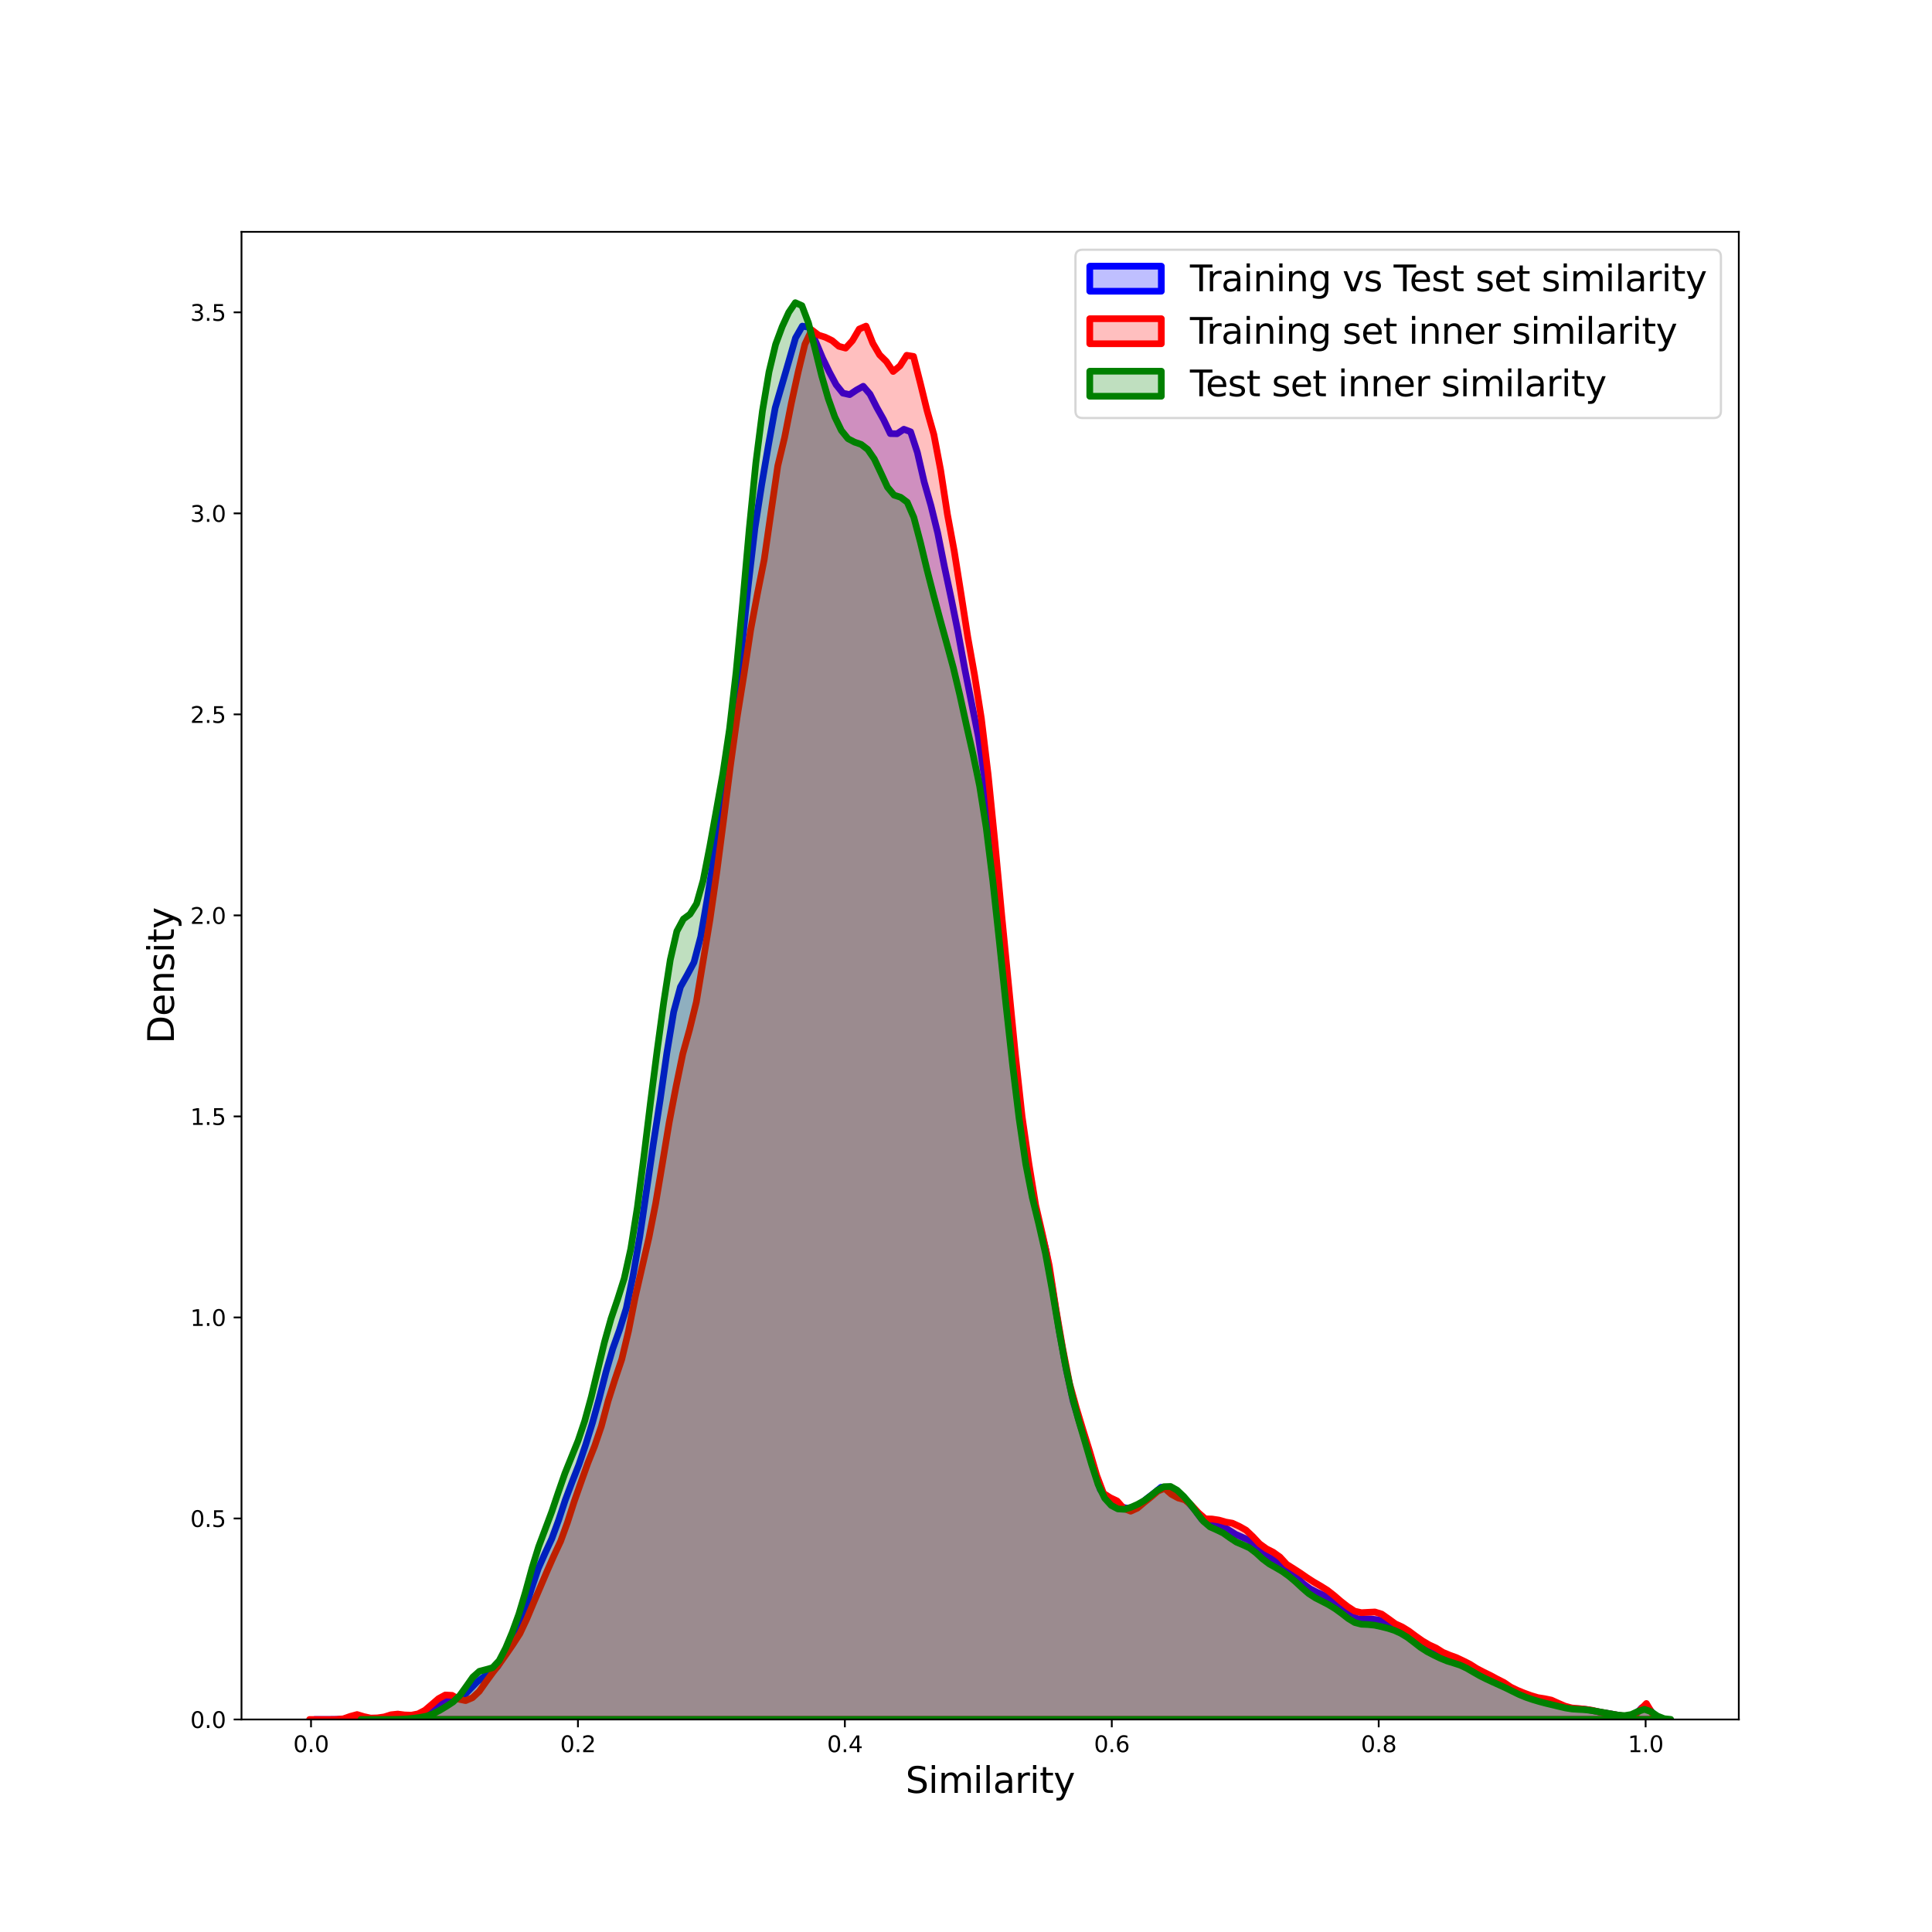 <?xml version="1.0" encoding="utf-8" standalone="no"?>
<!DOCTYPE svg PUBLIC "-//W3C//DTD SVG 1.1//EN"
  "http://www.w3.org/Graphics/SVG/1.1/DTD/svg11.dtd">
<svg xmlns:xlink="http://www.w3.org/1999/xlink" width="864pt" height="864pt" viewBox="0 0 864 864" xmlns="http://www.w3.org/2000/svg" version="1.1">
 <defs>
  <style type="text/css">*{stroke-linejoin: round; stroke-linecap: butt}</style>
 </defs>
 <g id="figure_1">
  <g id="patch_1">
   <path d="M 0 864 
L 864 864 
L 864 0 
L 0 0 
z
" style="fill: #ffffff"/>
  </g>
  <g id="axes_1">
   <g id="patch_2">
    <path d="M 108 768.96 
L 777.6 768.96 
L 777.6 103.68 
L 108 103.68 
z
" style="fill: #ffffff"/>
   </g>
   <g id="PolyCollection_1">
    <defs>
     <path id="me4514dcd17" d="M 140.792 -95.04 
L 140.792 -95.04 
L 143.82 -95.04 
L 146.847 -95.04 
L 149.875 -95.04 
L 152.903 -95.04 
L 155.931 -95.04 
L 158.958 -95.04 
L 161.986 -95.04 
L 165.014 -95.04 
L 168.042 -95.04 
L 171.069 -95.04 
L 174.097 -95.04 
L 177.125 -95.04 
L 180.153 -95.04 
L 183.18 -95.04 
L 186.208 -95.04 
L 189.236 -95.04 
L 192.264 -95.04 
L 195.292 -95.04 
L 198.319 -95.04 
L 201.347 -95.04 
L 204.375 -95.04 
L 207.403 -95.04 
L 210.43 -95.04 
L 213.458 -95.04 
L 216.486 -95.04 
L 219.514 -95.04 
L 222.541 -95.04 
L 225.569 -95.04 
L 228.597 -95.04 
L 231.625 -95.04 
L 234.652 -95.04 
L 237.68 -95.04 
L 240.708 -95.04 
L 243.736 -95.04 
L 246.763 -95.04 
L 249.791 -95.04 
L 252.819 -95.04 
L 255.847 -95.04 
L 258.874 -95.04 
L 261.902 -95.04 
L 264.93 -95.04 
L 267.958 -95.04 
L 270.985 -95.04 
L 274.013 -95.04 
L 277.041 -95.04 
L 280.069 -95.04 
L 283.096 -95.04 
L 286.124 -95.04 
L 289.152 -95.04 
L 292.18 -95.04 
L 295.207 -95.04 
L 298.235 -95.04 
L 301.263 -95.04 
L 304.291 -95.04 
L 307.318 -95.04 
L 310.346 -95.04 
L 313.374 -95.04 
L 316.402 -95.04 
L 319.429 -95.04 
L 322.457 -95.04 
L 325.485 -95.04 
L 328.513 -95.04 
L 331.54 -95.04 
L 334.568 -95.04 
L 337.596 -95.04 
L 340.624 -95.04 
L 343.651 -95.04 
L 346.679 -95.04 
L 349.707 -95.04 
L 352.735 -95.04 
L 355.762 -95.04 
L 358.79 -95.04 
L 361.818 -95.04 
L 364.846 -95.04 
L 367.873 -95.04 
L 370.901 -95.04 
L 373.929 -95.04 
L 376.957 -95.04 
L 379.984 -95.04 
L 383.012 -95.04 
L 386.04 -95.04 
L 389.068 -95.04 
L 392.095 -95.04 
L 395.123 -95.04 
L 398.151 -95.04 
L 401.179 -95.04 
L 404.206 -95.04 
L 407.234 -95.04 
L 410.262 -95.04 
L 413.29 -95.04 
L 416.317 -95.04 
L 419.345 -95.04 
L 422.373 -95.04 
L 425.401 -95.04 
L 428.428 -95.04 
L 431.456 -95.04 
L 434.484 -95.04 
L 437.512 -95.04 
L 440.539 -95.04 
L 443.567 -95.04 
L 446.595 -95.04 
L 449.623 -95.04 
L 452.65 -95.04 
L 455.678 -95.04 
L 458.706 -95.04 
L 461.734 -95.04 
L 464.761 -95.04 
L 467.789 -95.04 
L 470.817 -95.04 
L 473.845 -95.04 
L 476.872 -95.04 
L 479.9 -95.04 
L 482.928 -95.04 
L 485.956 -95.04 
L 488.983 -95.04 
L 492.011 -95.04 
L 495.039 -95.04 
L 498.067 -95.04 
L 501.094 -95.04 
L 504.122 -95.04 
L 507.15 -95.04 
L 510.178 -95.04 
L 513.205 -95.04 
L 516.233 -95.04 
L 519.261 -95.04 
L 522.289 -95.04 
L 525.316 -95.04 
L 528.344 -95.04 
L 531.372 -95.04 
L 534.4 -95.04 
L 537.427 -95.04 
L 540.455 -95.04 
L 543.483 -95.04 
L 546.511 -95.04 
L 549.538 -95.04 
L 552.566 -95.04 
L 555.594 -95.04 
L 558.622 -95.04 
L 561.649 -95.04 
L 564.677 -95.04 
L 567.705 -95.04 
L 570.733 -95.04 
L 573.76 -95.04 
L 576.788 -95.04 
L 579.816 -95.04 
L 582.844 -95.04 
L 585.871 -95.04 
L 588.899 -95.04 
L 591.927 -95.04 
L 594.955 -95.04 
L 597.982 -95.04 
L 601.01 -95.04 
L 604.038 -95.04 
L 607.066 -95.04 
L 610.093 -95.04 
L 613.121 -95.04 
L 616.149 -95.04 
L 619.177 -95.04 
L 622.204 -95.04 
L 625.232 -95.04 
L 628.26 -95.04 
L 631.288 -95.04 
L 634.315 -95.04 
L 637.343 -95.04 
L 640.371 -95.04 
L 643.399 -95.04 
L 646.426 -95.04 
L 649.454 -95.04 
L 652.482 -95.04 
L 655.51 -95.04 
L 658.537 -95.04 
L 661.565 -95.04 
L 664.593 -95.04 
L 667.621 -95.04 
L 670.648 -95.04 
L 673.676 -95.04 
L 676.704 -95.04 
L 679.732 -95.04 
L 682.759 -95.04 
L 685.787 -95.04 
L 688.815 -95.04 
L 691.843 -95.04 
L 694.87 -95.04 
L 697.898 -95.04 
L 700.926 -95.04 
L 703.954 -95.04 
L 706.981 -95.04 
L 710.009 -95.04 
L 713.037 -95.04 
L 716.065 -95.04 
L 719.092 -95.04 
L 722.12 -95.04 
L 725.148 -95.04 
L 728.176 -95.04 
L 731.203 -95.04 
L 734.231 -95.04 
L 737.259 -95.04 
L 740.287 -95.04 
L 743.314 -95.04 
L 743.314 -95.105 
L 743.314 -95.105 
L 740.287 -96.261 
L 737.259 -100.211 
L 734.231 -100.293 
L 731.203 -97.097 
L 728.176 -96.401 
L 725.148 -96.668 
L 722.12 -97.216 
L 719.092 -97.759 
L 716.065 -98.222 
L 713.037 -98.821 
L 710.009 -99.422 
L 706.981 -99.784 
L 703.954 -99.896 
L 700.926 -100.256 
L 697.898 -101.168 
L 694.87 -102.362 
L 691.843 -103.15 
L 688.815 -103.697 
L 685.787 -104.42 
L 682.759 -105.366 
L 679.732 -106.549 
L 676.704 -108.124 
L 673.676 -109.915 
L 670.648 -111.49 
L 667.621 -112.919 
L 664.593 -114.48 
L 661.565 -116.057 
L 658.537 -117.851 
L 655.51 -119.27 
L 652.482 -120.471 
L 649.454 -121.551 
L 646.426 -122.613 
L 643.399 -124.071 
L 640.371 -125.512 
L 637.343 -127.022 
L 634.315 -129.212 
L 631.288 -131.662 
L 628.26 -133.844 
L 625.232 -135.555 
L 622.204 -137.196 
L 619.177 -138.728 
L 616.149 -139.617 
L 613.121 -139.978 
L 610.093 -139.998 
L 607.066 -140.09 
L 604.038 -141.586 
L 601.01 -143.909 
L 597.982 -146.37 
L 594.955 -148.733 
L 591.927 -150.587 
L 588.899 -151.933 
L 585.871 -153.481 
L 582.844 -155.75 
L 579.816 -158.719 
L 576.788 -161.126 
L 573.76 -163.718 
L 570.733 -165.957 
L 567.705 -167.435 
L 564.677 -169.277 
L 561.649 -172.215 
L 558.622 -175.139 
L 555.594 -176.528 
L 552.566 -177.851 
L 549.538 -179.76 
L 546.511 -181.688 
L 543.483 -182.404 
L 540.455 -182.362 
L 537.427 -184.517 
L 534.4 -188.623 
L 531.372 -192.163 
L 528.344 -194.544 
L 525.316 -196.794 
L 522.289 -198.8 
L 519.261 -198.891 
L 516.233 -196.408 
L 513.205 -194.063 
L 510.178 -191.619 
L 507.15 -189.999 
L 504.122 -189.503 
L 501.094 -190.17 
L 498.067 -191.902 
L 495.039 -193.487 
L 492.011 -197.896 
L 488.983 -207.411 
L 485.956 -217.854 
L 482.928 -227.253 
L 479.9 -237.379 
L 476.872 -251.294 
L 473.845 -267.929 
L 470.817 -286.795 
L 467.789 -304.751 
L 464.761 -316.854 
L 461.734 -330.192 
L 458.706 -347.669 
L 455.678 -370.098 
L 452.65 -397.539 
L 449.623 -427.518 
L 446.595 -459.119 
L 443.567 -488.824 
L 440.539 -514.527 
L 437.512 -534.578 
L 434.484 -549.656 
L 431.456 -564.827 
L 428.428 -581.322 
L 425.401 -596.296 
L 422.373 -610.502 
L 419.345 -625.657 
L 416.317 -637.929 
L 413.29 -648.503 
L 410.262 -661.631 
L 407.234 -670.896 
L 404.206 -672.038 
L 401.179 -670.027 
L 398.151 -670.085 
L 395.123 -676.401 
L 392.095 -681.789 
L 389.068 -687.737 
L 386.04 -691.258 
L 383.012 -689.565 
L 379.984 -687.525 
L 376.957 -688.187 
L 373.929 -691.945 
L 370.901 -697.603 
L 367.873 -703.824 
L 364.846 -711.065 
L 361.818 -717.651 
L 358.79 -718.155 
L 355.762 -712.867 
L 352.735 -702.343 
L 349.707 -691.954 
L 346.679 -681.619 
L 343.651 -664.967 
L 340.624 -647.243 
L 337.596 -627.78 
L 334.568 -601.711 
L 331.54 -572.507 
L 328.513 -544.917 
L 325.485 -520.198 
L 322.457 -500.346 
L 319.429 -481.825 
L 316.402 -462.679 
L 313.374 -445.119 
L 310.346 -433.647 
L 307.318 -427.978 
L 304.291 -422.621 
L 301.263 -411.448 
L 298.235 -393.241 
L 295.207 -372.017 
L 292.18 -352.553 
L 289.152 -331.762 
L 286.124 -311.064 
L 283.096 -293.577 
L 280.069 -278.919 
L 277.041 -269.232 
L 274.013 -260.82 
L 270.985 -250.425 
L 267.958 -238.583 
L 264.93 -227.666 
L 261.902 -217.887 
L 258.874 -208.954 
L 255.847 -201.266 
L 252.819 -193.238 
L 249.791 -184.103 
L 246.763 -175.897 
L 243.736 -169.362 
L 240.708 -162.522 
L 237.68 -153.538 
L 234.652 -143.589 
L 231.625 -135.708 
L 228.597 -129.741 
L 225.569 -123.94 
L 222.541 -118.728 
L 219.514 -115.723 
L 216.486 -114.175 
L 213.458 -111.973 
L 210.43 -108.835 
L 207.403 -105.646 
L 204.375 -104.183 
L 201.347 -104.019 
L 198.319 -102.968 
L 195.292 -100.761 
L 192.264 -98.736 
L 189.236 -97.36 
L 186.208 -96.536 
L 183.18 -96.147 
L 180.153 -96.126 
L 177.125 -96.211 
L 174.097 -95.981 
L 171.069 -95.612 
L 168.042 -95.424 
L 165.014 -95.442 
L 161.986 -95.809 
L 158.958 -96.045 
L 155.931 -95.605 
L 152.903 -95.181 
L 149.875 -95.061 
L 146.847 -95.043 
L 143.82 -95.04 
L 140.792 -95.04 
z
" style="stroke: #0000ff; stroke-width: 3"/>
    </defs>
    <g clip-path="url(#p984240e021)">
     <use xlink:href="#me4514dcd17" x="0" y="864" style="fill: #0000ff; fill-opacity: 0.25; stroke: #0000ff; stroke-width: 3"/>
    </g>
   </g>
   <g id="PolyCollection_2">
    <defs>
     <path id="mbbe69828d6" d="M 138.436 -95.04 
L 138.436 -95.04 
L 141.471 -95.04 
L 144.506 -95.04 
L 147.54 -95.04 
L 150.575 -95.04 
L 153.61 -95.04 
L 156.645 -95.04 
L 159.679 -95.04 
L 162.714 -95.04 
L 165.749 -95.04 
L 168.783 -95.04 
L 171.818 -95.04 
L 174.853 -95.04 
L 177.888 -95.04 
L 180.922 -95.04 
L 183.957 -95.04 
L 186.992 -95.04 
L 190.026 -95.04 
L 193.061 -95.04 
L 196.096 -95.04 
L 199.131 -95.04 
L 202.165 -95.04 
L 205.2 -95.04 
L 208.235 -95.04 
L 211.269 -95.04 
L 214.304 -95.04 
L 217.339 -95.04 
L 220.373 -95.04 
L 223.408 -95.04 
L 226.443 -95.04 
L 229.478 -95.04 
L 232.512 -95.04 
L 235.547 -95.04 
L 238.582 -95.04 
L 241.616 -95.04 
L 244.651 -95.04 
L 247.686 -95.04 
L 250.721 -95.04 
L 253.755 -95.04 
L 256.79 -95.04 
L 259.825 -95.04 
L 262.859 -95.04 
L 265.894 -95.04 
L 268.929 -95.04 
L 271.963 -95.04 
L 274.998 -95.04 
L 278.033 -95.04 
L 281.068 -95.04 
L 284.102 -95.04 
L 287.137 -95.04 
L 290.172 -95.04 
L 293.206 -95.04 
L 296.241 -95.04 
L 299.276 -95.04 
L 302.311 -95.04 
L 305.345 -95.04 
L 308.38 -95.04 
L 311.415 -95.04 
L 314.449 -95.04 
L 317.484 -95.04 
L 320.519 -95.04 
L 323.554 -95.04 
L 326.588 -95.04 
L 329.623 -95.04 
L 332.658 -95.04 
L 335.692 -95.04 
L 338.727 -95.04 
L 341.762 -95.04 
L 344.796 -95.04 
L 347.831 -95.04 
L 350.866 -95.04 
L 353.901 -95.04 
L 356.935 -95.04 
L 359.97 -95.04 
L 363.005 -95.04 
L 366.039 -95.04 
L 369.074 -95.04 
L 372.109 -95.04 
L 375.144 -95.04 
L 378.178 -95.04 
L 381.213 -95.04 
L 384.248 -95.04 
L 387.282 -95.04 
L 390.317 -95.04 
L 393.352 -95.04 
L 396.386 -95.04 
L 399.421 -95.04 
L 402.456 -95.04 
L 405.491 -95.04 
L 408.525 -95.04 
L 411.56 -95.04 
L 414.595 -95.04 
L 417.629 -95.04 
L 420.664 -95.04 
L 423.699 -95.04 
L 426.734 -95.04 
L 429.768 -95.04 
L 432.803 -95.04 
L 435.838 -95.04 
L 438.872 -95.04 
L 441.907 -95.04 
L 444.942 -95.04 
L 447.976 -95.04 
L 451.011 -95.04 
L 454.046 -95.04 
L 457.081 -95.04 
L 460.115 -95.04 
L 463.15 -95.04 
L 466.185 -95.04 
L 469.219 -95.04 
L 472.254 -95.04 
L 475.289 -95.04 
L 478.324 -95.04 
L 481.358 -95.04 
L 484.393 -95.04 
L 487.428 -95.04 
L 490.462 -95.04 
L 493.497 -95.04 
L 496.532 -95.04 
L 499.567 -95.04 
L 502.601 -95.04 
L 505.636 -95.04 
L 508.671 -95.04 
L 511.705 -95.04 
L 514.74 -95.04 
L 517.775 -95.04 
L 520.809 -95.04 
L 523.844 -95.04 
L 526.879 -95.04 
L 529.914 -95.04 
L 532.948 -95.04 
L 535.983 -95.04 
L 539.018 -95.04 
L 542.052 -95.04 
L 545.087 -95.04 
L 548.122 -95.04 
L 551.157 -95.04 
L 554.191 -95.04 
L 557.226 -95.04 
L 560.261 -95.04 
L 563.295 -95.04 
L 566.33 -95.04 
L 569.365 -95.04 
L 572.399 -95.04 
L 575.434 -95.04 
L 578.469 -95.04 
L 581.504 -95.04 
L 584.538 -95.04 
L 587.573 -95.04 
L 590.608 -95.04 
L 593.642 -95.04 
L 596.677 -95.04 
L 599.712 -95.04 
L 602.747 -95.04 
L 605.781 -95.04 
L 608.816 -95.04 
L 611.851 -95.04 
L 614.885 -95.04 
L 617.92 -95.04 
L 620.955 -95.04 
L 623.99 -95.04 
L 627.024 -95.04 
L 630.059 -95.04 
L 633.094 -95.04 
L 636.128 -95.04 
L 639.163 -95.04 
L 642.198 -95.04 
L 645.232 -95.04 
L 648.267 -95.04 
L 651.302 -95.04 
L 654.337 -95.04 
L 657.371 -95.04 
L 660.406 -95.04 
L 663.441 -95.04 
L 666.475 -95.04 
L 669.51 -95.04 
L 672.545 -95.04 
L 675.58 -95.04 
L 678.614 -95.04 
L 681.649 -95.04 
L 684.684 -95.04 
L 687.718 -95.04 
L 690.753 -95.04 
L 693.788 -95.04 
L 696.822 -95.04 
L 699.857 -95.04 
L 702.892 -95.04 
L 705.927 -95.04 
L 708.961 -95.04 
L 711.996 -95.04 
L 715.031 -95.04 
L 718.065 -95.04 
L 721.1 -95.04 
L 724.135 -95.04 
L 727.17 -95.04 
L 730.204 -95.04 
L 733.239 -95.04 
L 736.274 -95.04 
L 739.308 -95.04 
L 742.343 -95.04 
L 742.343 -95.118 
L 742.343 -95.118 
L 739.308 -97.064 
L 736.274 -102.182 
L 733.239 -99.084 
L 730.204 -96.444 
L 727.17 -96.425 
L 724.135 -96.859 
L 721.1 -97.384 
L 718.065 -97.891 
L 715.031 -98.453 
L 711.996 -99.168 
L 708.961 -99.62 
L 705.927 -99.926 
L 702.892 -100.194 
L 699.857 -101.022 
L 696.822 -102.348 
L 693.788 -103.714 
L 690.753 -104.348 
L 687.718 -104.83 
L 684.684 -105.738 
L 681.649 -106.837 
L 678.614 -108.085 
L 675.58 -109.553 
L 672.545 -111.605 
L 669.51 -113.132 
L 666.475 -114.775 
L 663.441 -116.243 
L 660.406 -117.833 
L 657.371 -119.765 
L 654.337 -121.289 
L 651.302 -122.727 
L 648.267 -123.821 
L 645.232 -125.094 
L 642.198 -127.01 
L 639.163 -128.4 
L 636.128 -130.187 
L 633.094 -132.326 
L 630.059 -134.593 
L 627.024 -136.445 
L 623.99 -137.831 
L 620.955 -140.035 
L 617.92 -142.173 
L 614.885 -143.122 
L 611.851 -142.968 
L 608.816 -142.81 
L 605.781 -143.498 
L 602.747 -145.471 
L 599.712 -147.825 
L 596.677 -150.439 
L 593.642 -152.831 
L 590.608 -154.719 
L 587.573 -156.482 
L 584.538 -158.429 
L 581.504 -160.534 
L 578.469 -162.491 
L 575.434 -164.4 
L 572.399 -167.691 
L 569.365 -169.86 
L 566.33 -171.4 
L 563.295 -173.611 
L 560.261 -176.845 
L 557.226 -179.714 
L 554.191 -181.42 
L 551.157 -182.822 
L 548.122 -183.351 
L 545.087 -184.23 
L 542.052 -184.692 
L 539.018 -184.784 
L 535.983 -187.435 
L 532.948 -190.727 
L 529.914 -193.254 
L 526.879 -194.096 
L 523.844 -195.749 
L 520.809 -198.403 
L 517.775 -197.148 
L 514.74 -194.538 
L 511.705 -192.11 
L 508.671 -189.55 
L 505.636 -188.185 
L 502.601 -189.35 
L 499.567 -192.783 
L 496.532 -194.214 
L 493.497 -196.146 
L 490.462 -204.19 
L 487.428 -214.557 
L 484.393 -224.28 
L 481.358 -234.306 
L 478.324 -245.282 
L 475.289 -260.761 
L 472.254 -278.45 
L 469.219 -298.137 
L 466.185 -312.015 
L 463.15 -325.089 
L 460.115 -343.667 
L 457.081 -364.759 
L 454.046 -392.698 
L 451.011 -423.84 
L 447.976 -454.732 
L 444.942 -487.259 
L 441.907 -517.563 
L 438.872 -542.719 
L 435.838 -562.022 
L 432.803 -579.042 
L 429.768 -598.521 
L 426.734 -617.613 
L 423.699 -633.965 
L 420.664 -653.72 
L 417.629 -669.661 
L 414.595 -680.33 
L 411.56 -692.716 
L 408.525 -704.616 
L 405.491 -705.114 
L 402.456 -700.363 
L 399.421 -697.866 
L 396.386 -702.341 
L 393.352 -705.326 
L 390.317 -710.509 
L 387.282 -718.162 
L 384.248 -716.845 
L 381.213 -711.669 
L 378.178 -708.32 
L 375.144 -709.132 
L 372.109 -711.7 
L 369.074 -713.184 
L 366.039 -714.151 
L 363.005 -716.461 
L 359.97 -710.074 
L 356.935 -697.577 
L 353.901 -683.726 
L 350.866 -668.314 
L 347.831 -655.663 
L 344.796 -634.884 
L 341.762 -613.76 
L 338.727 -598.514 
L 335.692 -582.251 
L 332.658 -562.041 
L 329.623 -543.136 
L 326.588 -521.126 
L 323.554 -497.043 
L 320.519 -473.694 
L 317.484 -452.621 
L 314.449 -434.252 
L 311.415 -415.937 
L 308.38 -403.593 
L 305.345 -392.708 
L 302.311 -377.961 
L 299.276 -362.119 
L 296.241 -343.788 
L 293.206 -325.776 
L 290.172 -310.385 
L 287.137 -297.273 
L 284.102 -284.074 
L 281.068 -268.715 
L 278.033 -256.032 
L 274.998 -247.051 
L 271.963 -237.532 
L 268.929 -226.158 
L 265.894 -217.26 
L 262.859 -209.639 
L 259.825 -201.154 
L 256.79 -192.538 
L 253.755 -183.131 
L 250.721 -174.772 
L 247.686 -168.248 
L 244.651 -161.381 
L 241.616 -154.254 
L 238.582 -147.165 
L 235.547 -139.927 
L 232.512 -133.475 
L 229.478 -128.742 
L 226.443 -124.305 
L 223.408 -119.998 
L 220.373 -116.039 
L 217.339 -111.901 
L 214.304 -107.588 
L 211.269 -104.763 
L 208.235 -103.477 
L 205.2 -104.098 
L 202.165 -105.839 
L 199.131 -105.991 
L 196.096 -104.341 
L 193.061 -101.721 
L 190.026 -99.146 
L 186.992 -97.564 
L 183.957 -96.972 
L 180.922 -97.066 
L 177.888 -97.468 
L 174.853 -97.141 
L 171.818 -96.189 
L 168.783 -95.755 
L 165.749 -95.669 
L 162.714 -96.337 
L 159.679 -97.249 
L 156.645 -96.436 
L 153.61 -95.354 
L 150.575 -95.083 
L 147.54 -95.046 
L 144.506 -95.041 
L 141.471 -95.04 
L 138.436 -95.04 
z
" style="stroke: #ff0000; stroke-width: 3"/>
    </defs>
    <g clip-path="url(#p984240e021)">
     <use xlink:href="#mbbe69828d6" x="0" y="864" style="fill: #ff0000; fill-opacity: 0.25; stroke: #ff0000; stroke-width: 3"/>
    </g>
   </g>
   <g id="PolyCollection_3">
    <defs>
     <path id="mb6659d39ad" d="M 161.405 -95.04 
L 161.405 -95.04 
L 164.348 -95.04 
L 167.292 -95.04 
L 170.235 -95.04 
L 173.179 -95.04 
L 176.122 -95.04 
L 179.066 -95.04 
L 182.009 -95.04 
L 184.953 -95.04 
L 187.896 -95.04 
L 190.84 -95.04 
L 193.783 -95.04 
L 196.727 -95.04 
L 199.67 -95.04 
L 202.614 -95.04 
L 205.557 -95.04 
L 208.501 -95.04 
L 211.444 -95.04 
L 214.388 -95.04 
L 217.331 -95.04 
L 220.275 -95.04 
L 223.218 -95.04 
L 226.162 -95.04 
L 229.105 -95.04 
L 232.049 -95.04 
L 234.992 -95.04 
L 237.936 -95.04 
L 240.879 -95.04 
L 243.823 -95.04 
L 246.766 -95.04 
L 249.71 -95.04 
L 252.653 -95.04 
L 255.597 -95.04 
L 258.54 -95.04 
L 261.484 -95.04 
L 264.427 -95.04 
L 267.371 -95.04 
L 270.315 -95.04 
L 273.258 -95.04 
L 276.202 -95.04 
L 279.145 -95.04 
L 282.089 -95.04 
L 285.032 -95.04 
L 287.976 -95.04 
L 290.919 -95.04 
L 293.863 -95.04 
L 296.806 -95.04 
L 299.75 -95.04 
L 302.693 -95.04 
L 305.637 -95.04 
L 308.58 -95.04 
L 311.524 -95.04 
L 314.467 -95.04 
L 317.411 -95.04 
L 320.354 -95.04 
L 323.298 -95.04 
L 326.241 -95.04 
L 329.185 -95.04 
L 332.128 -95.04 
L 335.072 -95.04 
L 338.015 -95.04 
L 340.959 -95.04 
L 343.902 -95.04 
L 346.846 -95.04 
L 349.789 -95.04 
L 352.733 -95.04 
L 355.676 -95.04 
L 358.62 -95.04 
L 361.563 -95.04 
L 364.507 -95.04 
L 367.45 -95.04 
L 370.394 -95.04 
L 373.337 -95.04 
L 376.281 -95.04 
L 379.224 -95.04 
L 382.168 -95.04 
L 385.112 -95.04 
L 388.055 -95.04 
L 390.999 -95.04 
L 393.942 -95.04 
L 396.886 -95.04 
L 399.829 -95.04 
L 402.773 -95.04 
L 405.716 -95.04 
L 408.66 -95.04 
L 411.603 -95.04 
L 414.547 -95.04 
L 417.49 -95.04 
L 420.434 -95.04 
L 423.377 -95.04 
L 426.321 -95.04 
L 429.264 -95.04 
L 432.208 -95.04 
L 435.151 -95.04 
L 438.095 -95.04 
L 441.038 -95.04 
L 443.982 -95.04 
L 446.925 -95.04 
L 449.869 -95.04 
L 452.812 -95.04 
L 455.756 -95.04 
L 458.699 -95.04 
L 461.643 -95.04 
L 464.586 -95.04 
L 467.53 -95.04 
L 470.473 -95.04 
L 473.417 -95.04 
L 476.36 -95.04 
L 479.304 -95.04 
L 482.247 -95.04 
L 485.191 -95.04 
L 488.134 -95.04 
L 491.078 -95.04 
L 494.022 -95.04 
L 496.965 -95.04 
L 499.909 -95.04 
L 502.852 -95.04 
L 505.796 -95.04 
L 508.739 -95.04 
L 511.683 -95.04 
L 514.626 -95.04 
L 517.57 -95.04 
L 520.513 -95.04 
L 523.457 -95.04 
L 526.4 -95.04 
L 529.344 -95.04 
L 532.287 -95.04 
L 535.231 -95.04 
L 538.174 -95.04 
L 541.118 -95.04 
L 544.061 -95.04 
L 547.005 -95.04 
L 549.948 -95.04 
L 552.892 -95.04 
L 555.835 -95.04 
L 558.779 -95.04 
L 561.722 -95.04 
L 564.666 -95.04 
L 567.609 -95.04 
L 570.553 -95.04 
L 573.496 -95.04 
L 576.44 -95.04 
L 579.383 -95.04 
L 582.327 -95.04 
L 585.27 -95.04 
L 588.214 -95.04 
L 591.157 -95.04 
L 594.101 -95.04 
L 597.044 -95.04 
L 599.988 -95.04 
L 602.931 -95.04 
L 605.875 -95.04 
L 608.819 -95.04 
L 611.762 -95.04 
L 614.706 -95.04 
L 617.649 -95.04 
L 620.593 -95.04 
L 623.536 -95.04 
L 626.48 -95.04 
L 629.423 -95.04 
L 632.367 -95.04 
L 635.31 -95.04 
L 638.254 -95.04 
L 641.197 -95.04 
L 644.141 -95.04 
L 647.084 -95.04 
L 650.028 -95.04 
L 652.971 -95.04 
L 655.915 -95.04 
L 658.858 -95.04 
L 661.802 -95.04 
L 664.745 -95.04 
L 667.689 -95.04 
L 670.632 -95.04 
L 673.576 -95.04 
L 676.519 -95.04 
L 679.463 -95.04 
L 682.406 -95.04 
L 685.35 -95.04 
L 688.293 -95.04 
L 691.237 -95.04 
L 694.18 -95.04 
L 697.124 -95.04 
L 700.067 -95.04 
L 703.011 -95.04 
L 705.954 -95.04 
L 708.898 -95.04 
L 711.841 -95.04 
L 714.785 -95.04 
L 717.729 -95.04 
L 720.672 -95.04 
L 723.616 -95.04 
L 726.559 -95.04 
L 729.503 -95.04 
L 732.446 -95.04 
L 735.39 -95.04 
L 738.333 -95.04 
L 741.277 -95.04 
L 744.22 -95.04 
L 747.164 -95.04 
L 747.164 -95.086 
L 747.164 -95.086 
L 744.22 -95.397 
L 741.277 -96.553 
L 738.333 -98.548 
L 735.39 -99.594 
L 732.446 -98.621 
L 729.503 -97.255 
L 726.559 -96.783 
L 723.616 -96.995 
L 720.672 -97.486 
L 717.729 -98.021 
L 714.785 -98.538 
L 711.841 -99.039 
L 708.898 -99.393 
L 705.954 -99.547 
L 703.011 -99.73 
L 700.067 -100.191 
L 697.124 -100.878 
L 694.18 -101.588 
L 691.237 -102.29 
L 688.293 -103.072 
L 685.35 -103.956 
L 682.406 -104.954 
L 679.463 -106.16 
L 676.519 -107.593 
L 673.576 -109.048 
L 670.632 -110.406 
L 667.689 -111.738 
L 664.745 -113.097 
L 661.802 -114.571 
L 658.858 -116.253 
L 655.915 -117.962 
L 652.971 -119.337 
L 650.028 -120.298 
L 647.084 -121.209 
L 644.141 -122.414 
L 641.197 -123.832 
L 638.254 -125.366 
L 635.31 -127.25 
L 632.367 -129.542 
L 629.423 -131.766 
L 626.48 -133.555 
L 623.536 -134.898 
L 620.593 -135.84 
L 617.649 -136.567 
L 614.706 -137.195 
L 611.762 -137.495 
L 608.819 -137.624 
L 605.875 -138.394 
L 602.931 -140.186 
L 599.988 -142.48 
L 597.044 -144.621 
L 594.101 -146.404 
L 591.157 -147.933 
L 588.214 -149.43 
L 585.27 -151.342 
L 582.327 -153.89 
L 579.383 -156.638 
L 576.44 -159.118 
L 573.496 -161.232 
L 570.553 -162.96 
L 567.609 -164.614 
L 564.666 -166.835 
L 561.722 -169.547 
L 558.779 -171.785 
L 555.835 -173.127 
L 552.892 -174.385 
L 549.948 -176.328 
L 547.005 -178.433 
L 544.061 -179.853 
L 541.118 -181.165 
L 538.174 -183.673 
L 535.231 -187.464 
L 532.287 -191.412 
L 529.344 -194.802 
L 526.4 -197.591 
L 523.457 -199.252 
L 520.513 -199.149 
L 517.57 -197.466 
L 514.626 -195.09 
L 511.683 -192.896 
L 508.739 -191.251 
L 505.796 -189.94 
L 502.852 -189.028 
L 499.909 -189.204 
L 496.965 -190.758 
L 494.022 -193.996 
L 491.078 -200.138 
L 488.134 -209.246 
L 485.191 -219.304 
L 482.247 -229.238 
L 479.304 -240.339 
L 476.36 -253.994 
L 473.417 -270.089 
L 470.473 -287.457 
L 467.53 -303.536 
L 464.586 -316.442 
L 461.643 -328.448 
L 458.699 -343.605 
L 455.756 -363.71 
L 452.812 -387.96 
L 449.869 -414.796 
L 446.925 -442.87 
L 443.982 -470.107 
L 441.038 -493.87 
L 438.095 -512.478 
L 435.151 -526.666 
L 432.208 -539.643 
L 429.264 -553.068 
L 426.321 -565.43 
L 423.377 -576.271 
L 420.434 -586.923 
L 417.49 -597.877 
L 414.547 -609.297 
L 411.603 -621.509 
L 408.66 -632.629 
L 405.716 -639.409 
L 402.773 -641.621 
L 399.829 -642.578 
L 396.886 -646.137 
L 393.942 -652.523 
L 390.999 -658.728 
L 388.055 -663.012 
L 385.112 -665.267 
L 382.168 -666.275 
L 379.224 -667.824 
L 376.281 -671.466 
L 373.337 -677.531 
L 370.394 -685.75 
L 367.45 -695.982 
L 364.507 -707.899 
L 361.563 -719.525 
L 358.62 -727.314 
L 355.676 -728.64 
L 352.733 -724.307 
L 349.789 -717.889 
L 346.846 -709.957 
L 343.902 -697.668 
L 340.959 -680.107 
L 338.015 -656.972 
L 335.072 -627.474 
L 332.128 -594.411 
L 329.185 -563.409 
L 326.241 -537.962 
L 323.298 -518.239 
L 320.354 -501.662 
L 317.411 -485.402 
L 314.467 -470.326 
L 311.524 -459.881 
L 308.58 -455.181 
L 305.637 -453.015 
L 302.693 -447.558 
L 299.75 -434.753 
L 296.806 -415.69 
L 293.863 -394.074 
L 290.919 -371.151 
L 287.976 -346.94 
L 285.032 -324.079 
L 282.089 -305.532 
L 279.145 -292.245 
L 276.202 -282.95 
L 273.258 -274.291 
L 270.315 -263.759 
L 267.371 -251.528 
L 264.427 -239.293 
L 261.484 -228.527 
L 258.54 -219.744 
L 255.597 -212.466 
L 252.653 -205.158 
L 249.71 -196.712 
L 246.766 -187.988 
L 243.823 -180.145 
L 240.879 -172.322 
L 237.936 -162.812 
L 234.992 -152.052 
L 232.049 -142.202 
L 229.105 -134.076 
L 226.162 -127.032 
L 223.218 -121.347 
L 220.275 -118.207 
L 217.331 -117.366 
L 214.388 -116.59 
L 211.444 -113.98 
L 208.501 -109.788 
L 205.557 -105.702 
L 202.614 -102.872 
L 199.67 -100.952 
L 196.727 -99.182 
L 193.783 -97.595 
L 190.84 -96.549 
L 187.896 -95.966 
L 184.953 -95.579 
L 182.009 -95.3 
L 179.066 -95.141 
L 176.122 -95.075 
L 173.179 -95.053 
L 170.235 -95.044 
L 167.292 -95.041 
L 164.348 -95.04 
L 161.405 -95.04 
z
" style="stroke: #008000; stroke-width: 3"/>
    </defs>
    <g clip-path="url(#p984240e021)">
     <use xlink:href="#mb6659d39ad" x="0" y="864" style="fill: #008000; fill-opacity: 0.25; stroke: #008000; stroke-width: 3"/>
    </g>
   </g>
   <g id="matplotlib.axis_1">
    <g id="xtick_1">
     <g id="line2d_1">
      <defs>
       <path id="me17ede16d2" d="M 0 0 
L 0 3.5 
" style="stroke: #000000; stroke-width: 0.8"/>
      </defs>
      <g>
       <use xlink:href="#me17ede16d2" x="139.091" y="768.96" style="stroke: #000000; stroke-width: 0.8"/>
      </g>
     </g>
     <g id="text_1">
      <!-- 0.0 -->
      <g transform="translate(131.14 783.558)scale(0.1 -0.1)">
       <defs>
        <path id="DejaVuSans-30" d="M 2034 4250 
Q 1547 4250 1301 3770 
Q 1056 3291 1056 2328 
Q 1056 1369 1301 889 
Q 1547 409 2034 409 
Q 2525 409 2770 889 
Q 3016 1369 3016 2328 
Q 3016 3291 2770 3770 
Q 2525 4250 2034 4250 
z
M 2034 4750 
Q 2819 4750 3233 4129 
Q 3647 3509 3647 2328 
Q 3647 1150 3233 529 
Q 2819 -91 2034 -91 
Q 1250 -91 836 529 
Q 422 1150 422 2328 
Q 422 3509 836 4129 
Q 1250 4750 2034 4750 
z
" transform="scale(0.016)"/>
        <path id="DejaVuSans-2e" d="M 684 794 
L 1344 794 
L 1344 0 
L 684 0 
L 684 794 
z
" transform="scale(0.016)"/>
       </defs>
       <use xlink:href="#DejaVuSans-30"/>
       <use xlink:href="#DejaVuSans-2e" x="63.623"/>
       <use xlink:href="#DejaVuSans-30" x="95.41"/>
      </g>
     </g>
    </g>
    <g id="xtick_2">
     <g id="line2d_2">
      <g>
       <use xlink:href="#me17ede16d2" x="258.459" y="768.96" style="stroke: #000000; stroke-width: 0.8"/>
      </g>
     </g>
     <g id="text_2">
      <!-- 0.2 -->
      <g transform="translate(250.508 783.558)scale(0.1 -0.1)">
       <defs>
        <path id="DejaVuSans-32" d="M 1228 531 
L 3431 531 
L 3431 0 
L 469 0 
L 469 531 
Q 828 903 1448 1529 
Q 2069 2156 2228 2338 
Q 2531 2678 2651 2914 
Q 2772 3150 2772 3378 
Q 2772 3750 2511 3984 
Q 2250 4219 1831 4219 
Q 1534 4219 1204 4116 
Q 875 4013 500 3803 
L 500 4441 
Q 881 4594 1212 4672 
Q 1544 4750 1819 4750 
Q 2544 4750 2975 4387 
Q 3406 4025 3406 3419 
Q 3406 3131 3298 2873 
Q 3191 2616 2906 2266 
Q 2828 2175 2409 1742 
Q 1991 1309 1228 531 
z
" transform="scale(0.016)"/>
       </defs>
       <use xlink:href="#DejaVuSans-30"/>
       <use xlink:href="#DejaVuSans-2e" x="63.623"/>
       <use xlink:href="#DejaVuSans-32" x="95.41"/>
      </g>
     </g>
    </g>
    <g id="xtick_3">
     <g id="line2d_3">
      <g>
       <use xlink:href="#me17ede16d2" x="377.827" y="768.96" style="stroke: #000000; stroke-width: 0.8"/>
      </g>
     </g>
     <g id="text_3">
      <!-- 0.4 -->
      <g transform="translate(369.876 783.558)scale(0.1 -0.1)">
       <defs>
        <path id="DejaVuSans-34" d="M 2419 4116 
L 825 1625 
L 2419 1625 
L 2419 4116 
z
M 2253 4666 
L 3047 4666 
L 3047 1625 
L 3713 1625 
L 3713 1100 
L 3047 1100 
L 3047 0 
L 2419 0 
L 2419 1100 
L 313 1100 
L 313 1709 
L 2253 4666 
z
" transform="scale(0.016)"/>
       </defs>
       <use xlink:href="#DejaVuSans-30"/>
       <use xlink:href="#DejaVuSans-2e" x="63.623"/>
       <use xlink:href="#DejaVuSans-34" x="95.41"/>
      </g>
     </g>
    </g>
    <g id="xtick_4">
     <g id="line2d_4">
      <g>
       <use xlink:href="#me17ede16d2" x="497.195" y="768.96" style="stroke: #000000; stroke-width: 0.8"/>
      </g>
     </g>
     <g id="text_4">
      <!-- 0.6 -->
      <g transform="translate(489.243 783.558)scale(0.1 -0.1)">
       <defs>
        <path id="DejaVuSans-36" d="M 2113 2584 
Q 1688 2584 1439 2293 
Q 1191 2003 1191 1497 
Q 1191 994 1439 701 
Q 1688 409 2113 409 
Q 2538 409 2786 701 
Q 3034 994 3034 1497 
Q 3034 2003 2786 2293 
Q 2538 2584 2113 2584 
z
M 3366 4563 
L 3366 3988 
Q 3128 4100 2886 4159 
Q 2644 4219 2406 4219 
Q 1781 4219 1451 3797 
Q 1122 3375 1075 2522 
Q 1259 2794 1537 2939 
Q 1816 3084 2150 3084 
Q 2853 3084 3261 2657 
Q 3669 2231 3669 1497 
Q 3669 778 3244 343 
Q 2819 -91 2113 -91 
Q 1303 -91 875 529 
Q 447 1150 447 2328 
Q 447 3434 972 4092 
Q 1497 4750 2381 4750 
Q 2619 4750 2861 4703 
Q 3103 4656 3366 4563 
z
" transform="scale(0.016)"/>
       </defs>
       <use xlink:href="#DejaVuSans-30"/>
       <use xlink:href="#DejaVuSans-2e" x="63.623"/>
       <use xlink:href="#DejaVuSans-36" x="95.41"/>
      </g>
     </g>
    </g>
    <g id="xtick_5">
     <g id="line2d_5">
      <g>
       <use xlink:href="#me17ede16d2" x="616.563" y="768.96" style="stroke: #000000; stroke-width: 0.8"/>
      </g>
     </g>
     <g id="text_5">
      <!-- 0.8 -->
      <g transform="translate(608.611 783.558)scale(0.1 -0.1)">
       <defs>
        <path id="DejaVuSans-38" d="M 2034 2216 
Q 1584 2216 1326 1975 
Q 1069 1734 1069 1313 
Q 1069 891 1326 650 
Q 1584 409 2034 409 
Q 2484 409 2743 651 
Q 3003 894 3003 1313 
Q 3003 1734 2745 1975 
Q 2488 2216 2034 2216 
z
M 1403 2484 
Q 997 2584 770 2862 
Q 544 3141 544 3541 
Q 544 4100 942 4425 
Q 1341 4750 2034 4750 
Q 2731 4750 3128 4425 
Q 3525 4100 3525 3541 
Q 3525 3141 3298 2862 
Q 3072 2584 2669 2484 
Q 3125 2378 3379 2068 
Q 3634 1759 3634 1313 
Q 3634 634 3220 271 
Q 2806 -91 2034 -91 
Q 1263 -91 848 271 
Q 434 634 434 1313 
Q 434 1759 690 2068 
Q 947 2378 1403 2484 
z
M 1172 3481 
Q 1172 3119 1398 2916 
Q 1625 2713 2034 2713 
Q 2441 2713 2670 2916 
Q 2900 3119 2900 3481 
Q 2900 3844 2670 4047 
Q 2441 4250 2034 4250 
Q 1625 4250 1398 4047 
Q 1172 3844 1172 3481 
z
" transform="scale(0.016)"/>
       </defs>
       <use xlink:href="#DejaVuSans-30"/>
       <use xlink:href="#DejaVuSans-2e" x="63.623"/>
       <use xlink:href="#DejaVuSans-38" x="95.41"/>
      </g>
     </g>
    </g>
    <g id="xtick_6">
     <g id="line2d_6">
      <g>
       <use xlink:href="#me17ede16d2" x="735.931" y="768.96" style="stroke: #000000; stroke-width: 0.8"/>
      </g>
     </g>
     <g id="text_6">
      <!-- 1.0 -->
      <g transform="translate(727.979 783.558)scale(0.1 -0.1)">
       <defs>
        <path id="DejaVuSans-31" d="M 794 531 
L 1825 531 
L 1825 4091 
L 703 3866 
L 703 4441 
L 1819 4666 
L 2450 4666 
L 2450 531 
L 3481 531 
L 3481 0 
L 794 0 
L 794 531 
z
" transform="scale(0.016)"/>
       </defs>
       <use xlink:href="#DejaVuSans-31"/>
       <use xlink:href="#DejaVuSans-2e" x="63.623"/>
       <use xlink:href="#DejaVuSans-30" x="95.41"/>
      </g>
     </g>
    </g>
    <g id="text_7">
     <!-- Similarity -->
     <g transform="translate(404.976 801.796)scale(0.16 -0.16)">
      <defs>
       <path id="DejaVuSans-53" d="M 3425 4513 
L 3425 3897 
Q 3066 4069 2747 4153 
Q 2428 4238 2131 4238 
Q 1616 4238 1336 4038 
Q 1056 3838 1056 3469 
Q 1056 3159 1242 3001 
Q 1428 2844 1947 2747 
L 2328 2669 
Q 3034 2534 3370 2195 
Q 3706 1856 3706 1288 
Q 3706 609 3251 259 
Q 2797 -91 1919 -91 
Q 1588 -91 1214 -16 
Q 841 59 441 206 
L 441 856 
Q 825 641 1194 531 
Q 1563 422 1919 422 
Q 2459 422 2753 634 
Q 3047 847 3047 1241 
Q 3047 1584 2836 1778 
Q 2625 1972 2144 2069 
L 1759 2144 
Q 1053 2284 737 2584 
Q 422 2884 422 3419 
Q 422 4038 858 4394 
Q 1294 4750 2059 4750 
Q 2388 4750 2728 4690 
Q 3069 4631 3425 4513 
z
" transform="scale(0.016)"/>
       <path id="DejaVuSans-69" d="M 603 3500 
L 1178 3500 
L 1178 0 
L 603 0 
L 603 3500 
z
M 603 4863 
L 1178 4863 
L 1178 4134 
L 603 4134 
L 603 4863 
z
" transform="scale(0.016)"/>
       <path id="DejaVuSans-6d" d="M 3328 2828 
Q 3544 3216 3844 3400 
Q 4144 3584 4550 3584 
Q 5097 3584 5394 3201 
Q 5691 2819 5691 2113 
L 5691 0 
L 5113 0 
L 5113 2094 
Q 5113 2597 4934 2840 
Q 4756 3084 4391 3084 
Q 3944 3084 3684 2787 
Q 3425 2491 3425 1978 
L 3425 0 
L 2847 0 
L 2847 2094 
Q 2847 2600 2669 2842 
Q 2491 3084 2119 3084 
Q 1678 3084 1418 2786 
Q 1159 2488 1159 1978 
L 1159 0 
L 581 0 
L 581 3500 
L 1159 3500 
L 1159 2956 
Q 1356 3278 1631 3431 
Q 1906 3584 2284 3584 
Q 2666 3584 2933 3390 
Q 3200 3197 3328 2828 
z
" transform="scale(0.016)"/>
       <path id="DejaVuSans-6c" d="M 603 4863 
L 1178 4863 
L 1178 0 
L 603 0 
L 603 4863 
z
" transform="scale(0.016)"/>
       <path id="DejaVuSans-61" d="M 2194 1759 
Q 1497 1759 1228 1600 
Q 959 1441 959 1056 
Q 959 750 1161 570 
Q 1363 391 1709 391 
Q 2188 391 2477 730 
Q 2766 1069 2766 1631 
L 2766 1759 
L 2194 1759 
z
M 3341 1997 
L 3341 0 
L 2766 0 
L 2766 531 
Q 2569 213 2275 61 
Q 1981 -91 1556 -91 
Q 1019 -91 701 211 
Q 384 513 384 1019 
Q 384 1609 779 1909 
Q 1175 2209 1959 2209 
L 2766 2209 
L 2766 2266 
Q 2766 2663 2505 2880 
Q 2244 3097 1772 3097 
Q 1472 3097 1187 3025 
Q 903 2953 641 2809 
L 641 3341 
Q 956 3463 1253 3523 
Q 1550 3584 1831 3584 
Q 2591 3584 2966 3190 
Q 3341 2797 3341 1997 
z
" transform="scale(0.016)"/>
       <path id="DejaVuSans-72" d="M 2631 2963 
Q 2534 3019 2420 3045 
Q 2306 3072 2169 3072 
Q 1681 3072 1420 2755 
Q 1159 2438 1159 1844 
L 1159 0 
L 581 0 
L 581 3500 
L 1159 3500 
L 1159 2956 
Q 1341 3275 1631 3429 
Q 1922 3584 2338 3584 
Q 2397 3584 2469 3576 
Q 2541 3569 2628 3553 
L 2631 2963 
z
" transform="scale(0.016)"/>
       <path id="DejaVuSans-74" d="M 1172 4494 
L 1172 3500 
L 2356 3500 
L 2356 3053 
L 1172 3053 
L 1172 1153 
Q 1172 725 1289 603 
Q 1406 481 1766 481 
L 2356 481 
L 2356 0 
L 1766 0 
Q 1100 0 847 248 
Q 594 497 594 1153 
L 594 3053 
L 172 3053 
L 172 3500 
L 594 3500 
L 594 4494 
L 1172 4494 
z
" transform="scale(0.016)"/>
       <path id="DejaVuSans-79" d="M 2059 -325 
Q 1816 -950 1584 -1140 
Q 1353 -1331 966 -1331 
L 506 -1331 
L 506 -850 
L 844 -850 
Q 1081 -850 1212 -737 
Q 1344 -625 1503 -206 
L 1606 56 
L 191 3500 
L 800 3500 
L 1894 763 
L 2988 3500 
L 3597 3500 
L 2059 -325 
z
" transform="scale(0.016)"/>
      </defs>
      <use xlink:href="#DejaVuSans-53"/>
      <use xlink:href="#DejaVuSans-69" x="63.477"/>
      <use xlink:href="#DejaVuSans-6d" x="91.26"/>
      <use xlink:href="#DejaVuSans-69" x="188.672"/>
      <use xlink:href="#DejaVuSans-6c" x="216.455"/>
      <use xlink:href="#DejaVuSans-61" x="244.238"/>
      <use xlink:href="#DejaVuSans-72" x="305.518"/>
      <use xlink:href="#DejaVuSans-69" x="346.631"/>
      <use xlink:href="#DejaVuSans-74" x="374.414"/>
      <use xlink:href="#DejaVuSans-79" x="413.623"/>
     </g>
    </g>
   </g>
   <g id="matplotlib.axis_2">
    <g id="ytick_1">
     <g id="line2d_7">
      <defs>
       <path id="mb6f7423646" d="M 0 0 
L -3.5 0 
" style="stroke: #000000; stroke-width: 0.8"/>
      </defs>
      <g>
       <use xlink:href="#mb6f7423646" x="108" y="768.96" style="stroke: #000000; stroke-width: 0.8"/>
      </g>
     </g>
     <g id="text_8">
      <!-- 0.0 -->
      <g transform="translate(85.097 772.759)scale(0.1 -0.1)">
       <use xlink:href="#DejaVuSans-30"/>
       <use xlink:href="#DejaVuSans-2e" x="63.623"/>
       <use xlink:href="#DejaVuSans-30" x="95.41"/>
      </g>
     </g>
    </g>
    <g id="ytick_2">
     <g id="line2d_8">
      <g>
       <use xlink:href="#mb6f7423646" x="108" y="679.063" style="stroke: #000000; stroke-width: 0.8"/>
      </g>
     </g>
     <g id="text_9">
      <!-- 0.5 -->
      <g transform="translate(85.097 682.862)scale(0.1 -0.1)">
       <defs>
        <path id="DejaVuSans-35" d="M 691 4666 
L 3169 4666 
L 3169 4134 
L 1269 4134 
L 1269 2991 
Q 1406 3038 1543 3061 
Q 1681 3084 1819 3084 
Q 2600 3084 3056 2656 
Q 3513 2228 3513 1497 
Q 3513 744 3044 326 
Q 2575 -91 1722 -91 
Q 1428 -91 1123 -41 
Q 819 9 494 109 
L 494 744 
Q 775 591 1075 516 
Q 1375 441 1709 441 
Q 2250 441 2565 725 
Q 2881 1009 2881 1497 
Q 2881 1984 2565 2268 
Q 2250 2553 1709 2553 
Q 1456 2553 1204 2497 
Q 953 2441 691 2322 
L 691 4666 
z
" transform="scale(0.016)"/>
       </defs>
       <use xlink:href="#DejaVuSans-30"/>
       <use xlink:href="#DejaVuSans-2e" x="63.623"/>
       <use xlink:href="#DejaVuSans-35" x="95.41"/>
      </g>
     </g>
    </g>
    <g id="ytick_3">
     <g id="line2d_9">
      <g>
       <use xlink:href="#mb6f7423646" x="108" y="589.165" style="stroke: #000000; stroke-width: 0.8"/>
      </g>
     </g>
     <g id="text_10">
      <!-- 1.0 -->
      <g transform="translate(85.097 592.964)scale(0.1 -0.1)">
       <use xlink:href="#DejaVuSans-31"/>
       <use xlink:href="#DejaVuSans-2e" x="63.623"/>
       <use xlink:href="#DejaVuSans-30" x="95.41"/>
      </g>
     </g>
    </g>
    <g id="ytick_4">
     <g id="line2d_10">
      <g>
       <use xlink:href="#mb6f7423646" x="108" y="499.268" style="stroke: #000000; stroke-width: 0.8"/>
      </g>
     </g>
     <g id="text_11">
      <!-- 1.5 -->
      <g transform="translate(85.097 503.067)scale(0.1 -0.1)">
       <use xlink:href="#DejaVuSans-31"/>
       <use xlink:href="#DejaVuSans-2e" x="63.623"/>
       <use xlink:href="#DejaVuSans-35" x="95.41"/>
      </g>
     </g>
    </g>
    <g id="ytick_5">
     <g id="line2d_11">
      <g>
       <use xlink:href="#mb6f7423646" x="108" y="409.37" style="stroke: #000000; stroke-width: 0.8"/>
      </g>
     </g>
     <g id="text_12">
      <!-- 2.0 -->
      <g transform="translate(85.097 413.169)scale(0.1 -0.1)">
       <use xlink:href="#DejaVuSans-32"/>
       <use xlink:href="#DejaVuSans-2e" x="63.623"/>
       <use xlink:href="#DejaVuSans-30" x="95.41"/>
      </g>
     </g>
    </g>
    <g id="ytick_6">
     <g id="line2d_12">
      <g>
       <use xlink:href="#mb6f7423646" x="108" y="319.473" style="stroke: #000000; stroke-width: 0.8"/>
      </g>
     </g>
     <g id="text_13">
      <!-- 2.5 -->
      <g transform="translate(85.097 323.272)scale(0.1 -0.1)">
       <use xlink:href="#DejaVuSans-32"/>
       <use xlink:href="#DejaVuSans-2e" x="63.623"/>
       <use xlink:href="#DejaVuSans-35" x="95.41"/>
      </g>
     </g>
    </g>
    <g id="ytick_7">
     <g id="line2d_13">
      <g>
       <use xlink:href="#mb6f7423646" x="108" y="229.575" style="stroke: #000000; stroke-width: 0.8"/>
      </g>
     </g>
     <g id="text_14">
      <!-- 3.0 -->
      <g transform="translate(85.097 233.375)scale(0.1 -0.1)">
       <defs>
        <path id="DejaVuSans-33" d="M 2597 2516 
Q 3050 2419 3304 2112 
Q 3559 1806 3559 1356 
Q 3559 666 3084 287 
Q 2609 -91 1734 -91 
Q 1441 -91 1130 -33 
Q 819 25 488 141 
L 488 750 
Q 750 597 1062 519 
Q 1375 441 1716 441 
Q 2309 441 2620 675 
Q 2931 909 2931 1356 
Q 2931 1769 2642 2001 
Q 2353 2234 1838 2234 
L 1294 2234 
L 1294 2753 
L 1863 2753 
Q 2328 2753 2575 2939 
Q 2822 3125 2822 3475 
Q 2822 3834 2567 4026 
Q 2313 4219 1838 4219 
Q 1578 4219 1281 4162 
Q 984 4106 628 3988 
L 628 4550 
Q 988 4650 1302 4700 
Q 1616 4750 1894 4750 
Q 2613 4750 3031 4423 
Q 3450 4097 3450 3541 
Q 3450 3153 3228 2886 
Q 3006 2619 2597 2516 
z
" transform="scale(0.016)"/>
       </defs>
       <use xlink:href="#DejaVuSans-33"/>
       <use xlink:href="#DejaVuSans-2e" x="63.623"/>
       <use xlink:href="#DejaVuSans-30" x="95.41"/>
      </g>
     </g>
    </g>
    <g id="ytick_8">
     <g id="line2d_14">
      <g>
       <use xlink:href="#mb6f7423646" x="108" y="139.678" style="stroke: #000000; stroke-width: 0.8"/>
      </g>
     </g>
     <g id="text_15">
      <!-- 3.5 -->
      <g transform="translate(85.097 143.477)scale(0.1 -0.1)">
       <use xlink:href="#DejaVuSans-33"/>
       <use xlink:href="#DejaVuSans-2e" x="63.623"/>
       <use xlink:href="#DejaVuSans-35" x="95.41"/>
      </g>
     </g>
    </g>
    <g id="text_16">
     <!-- Density -->
     <g transform="translate(77.769 466.734)rotate(-90)scale(0.16 -0.16)">
      <defs>
       <path id="DejaVuSans-44" d="M 1259 4147 
L 1259 519 
L 2022 519 
Q 2988 519 3436 956 
Q 3884 1394 3884 2338 
Q 3884 3275 3436 3711 
Q 2988 4147 2022 4147 
L 1259 4147 
z
M 628 4666 
L 1925 4666 
Q 3281 4666 3915 4102 
Q 4550 3538 4550 2338 
Q 4550 1131 3912 565 
Q 3275 0 1925 0 
L 628 0 
L 628 4666 
z
" transform="scale(0.016)"/>
       <path id="DejaVuSans-65" d="M 3597 1894 
L 3597 1613 
L 953 1613 
Q 991 1019 1311 708 
Q 1631 397 2203 397 
Q 2534 397 2845 478 
Q 3156 559 3463 722 
L 3463 178 
Q 3153 47 2828 -22 
Q 2503 -91 2169 -91 
Q 1331 -91 842 396 
Q 353 884 353 1716 
Q 353 2575 817 3079 
Q 1281 3584 2069 3584 
Q 2775 3584 3186 3129 
Q 3597 2675 3597 1894 
z
M 3022 2063 
Q 3016 2534 2758 2815 
Q 2500 3097 2075 3097 
Q 1594 3097 1305 2825 
Q 1016 2553 972 2059 
L 3022 2063 
z
" transform="scale(0.016)"/>
       <path id="DejaVuSans-6e" d="M 3513 2113 
L 3513 0 
L 2938 0 
L 2938 2094 
Q 2938 2591 2744 2837 
Q 2550 3084 2163 3084 
Q 1697 3084 1428 2787 
Q 1159 2491 1159 1978 
L 1159 0 
L 581 0 
L 581 3500 
L 1159 3500 
L 1159 2956 
Q 1366 3272 1645 3428 
Q 1925 3584 2291 3584 
Q 2894 3584 3203 3211 
Q 3513 2838 3513 2113 
z
" transform="scale(0.016)"/>
       <path id="DejaVuSans-73" d="M 2834 3397 
L 2834 2853 
Q 2591 2978 2328 3040 
Q 2066 3103 1784 3103 
Q 1356 3103 1142 2972 
Q 928 2841 928 2578 
Q 928 2378 1081 2264 
Q 1234 2150 1697 2047 
L 1894 2003 
Q 2506 1872 2764 1633 
Q 3022 1394 3022 966 
Q 3022 478 2636 193 
Q 2250 -91 1575 -91 
Q 1294 -91 989 -36 
Q 684 19 347 128 
L 347 722 
Q 666 556 975 473 
Q 1284 391 1588 391 
Q 1994 391 2212 530 
Q 2431 669 2431 922 
Q 2431 1156 2273 1281 
Q 2116 1406 1581 1522 
L 1381 1569 
Q 847 1681 609 1914 
Q 372 2147 372 2553 
Q 372 3047 722 3315 
Q 1072 3584 1716 3584 
Q 2034 3584 2315 3537 
Q 2597 3491 2834 3397 
z
" transform="scale(0.016)"/>
      </defs>
      <use xlink:href="#DejaVuSans-44"/>
      <use xlink:href="#DejaVuSans-65" x="77.002"/>
      <use xlink:href="#DejaVuSans-6e" x="138.525"/>
      <use xlink:href="#DejaVuSans-73" x="201.904"/>
      <use xlink:href="#DejaVuSans-69" x="254.004"/>
      <use xlink:href="#DejaVuSans-74" x="281.787"/>
      <use xlink:href="#DejaVuSans-79" x="320.996"/>
     </g>
    </g>
   </g>
   <g id="patch_3">
    <path d="M 108 768.96 
L 108 103.68 
" style="fill: none; stroke: #000000; stroke-width: 0.8; stroke-linejoin: miter; stroke-linecap: square"/>
   </g>
   <g id="patch_4">
    <path d="M 777.6 768.96 
L 777.6 103.68 
" style="fill: none; stroke: #000000; stroke-width: 0.8; stroke-linejoin: miter; stroke-linecap: square"/>
   </g>
   <g id="patch_5">
    <path d="M 108 768.96 
L 777.6 768.96 
" style="fill: none; stroke: #000000; stroke-width: 0.8; stroke-linejoin: miter; stroke-linecap: square"/>
   </g>
   <g id="patch_6">
    <path d="M 108 103.68 
L 777.6 103.68 
" style="fill: none; stroke: #000000; stroke-width: 0.8; stroke-linejoin: miter; stroke-linecap: square"/>
   </g>
   <g id="legend_1">
    <g id="patch_7">
     <path d="M 484.15 186.935 
L 766.4 186.935 
Q 769.6 186.935 769.6 183.735 
L 769.6 114.88 
Q 769.6 111.68 766.4 111.68 
L 484.15 111.68 
Q 480.95 111.68 480.95 114.88 
L 480.95 183.735 
Q 480.95 186.935 484.15 186.935 
z
" style="fill: #ffffff; opacity: 0.8; stroke: #cccccc; stroke-linejoin: miter"/>
    </g>
    <g id="patch_8">
     <path d="M 487.35 130.238 
L 519.35 130.238 
L 519.35 119.037 
L 487.35 119.037 
z
" style="fill: #0000ff; fill-opacity: 0.25; stroke: #0000ff; stroke-width: 3; stroke-linejoin: miter"/>
    </g>
    <g id="text_17">
     <!-- Training vs Test set similarity -->
     <g transform="translate(532.15 130.238)scale(0.16 -0.16)">
      <defs>
       <path id="DejaVuSans-54" d="M -19 4666 
L 3928 4666 
L 3928 4134 
L 2272 4134 
L 2272 0 
L 1638 0 
L 1638 4134 
L -19 4134 
L -19 4666 
z
" transform="scale(0.016)"/>
       <path id="DejaVuSans-67" d="M 2906 1791 
Q 2906 2416 2648 2759 
Q 2391 3103 1925 3103 
Q 1463 3103 1205 2759 
Q 947 2416 947 1791 
Q 947 1169 1205 825 
Q 1463 481 1925 481 
Q 2391 481 2648 825 
Q 2906 1169 2906 1791 
z
M 3481 434 
Q 3481 -459 3084 -895 
Q 2688 -1331 1869 -1331 
Q 1566 -1331 1297 -1286 
Q 1028 -1241 775 -1147 
L 775 -588 
Q 1028 -725 1275 -790 
Q 1522 -856 1778 -856 
Q 2344 -856 2625 -561 
Q 2906 -266 2906 331 
L 2906 616 
Q 2728 306 2450 153 
Q 2172 0 1784 0 
Q 1141 0 747 490 
Q 353 981 353 1791 
Q 353 2603 747 3093 
Q 1141 3584 1784 3584 
Q 2172 3584 2450 3431 
Q 2728 3278 2906 2969 
L 2906 3500 
L 3481 3500 
L 3481 434 
z
" transform="scale(0.016)"/>
       <path id="DejaVuSans-20" transform="scale(0.016)"/>
       <path id="DejaVuSans-76" d="M 191 3500 
L 800 3500 
L 1894 563 
L 2988 3500 
L 3597 3500 
L 2284 0 
L 1503 0 
L 191 3500 
z
" transform="scale(0.016)"/>
      </defs>
      <use xlink:href="#DejaVuSans-54"/>
      <use xlink:href="#DejaVuSans-72" x="46.334"/>
      <use xlink:href="#DejaVuSans-61" x="87.447"/>
      <use xlink:href="#DejaVuSans-69" x="148.727"/>
      <use xlink:href="#DejaVuSans-6e" x="176.51"/>
      <use xlink:href="#DejaVuSans-69" x="239.889"/>
      <use xlink:href="#DejaVuSans-6e" x="267.672"/>
      <use xlink:href="#DejaVuSans-67" x="331.051"/>
      <use xlink:href="#DejaVuSans-20" x="394.527"/>
      <use xlink:href="#DejaVuSans-76" x="426.314"/>
      <use xlink:href="#DejaVuSans-73" x="485.494"/>
      <use xlink:href="#DejaVuSans-20" x="537.594"/>
      <use xlink:href="#DejaVuSans-54" x="569.381"/>
      <use xlink:href="#DejaVuSans-65" x="613.465"/>
      <use xlink:href="#DejaVuSans-73" x="674.988"/>
      <use xlink:href="#DejaVuSans-74" x="727.088"/>
      <use xlink:href="#DejaVuSans-20" x="766.297"/>
      <use xlink:href="#DejaVuSans-73" x="798.084"/>
      <use xlink:href="#DejaVuSans-65" x="850.184"/>
      <use xlink:href="#DejaVuSans-74" x="911.707"/>
      <use xlink:href="#DejaVuSans-20" x="950.916"/>
      <use xlink:href="#DejaVuSans-73" x="982.703"/>
      <use xlink:href="#DejaVuSans-69" x="1034.803"/>
      <use xlink:href="#DejaVuSans-6d" x="1062.586"/>
      <use xlink:href="#DejaVuSans-69" x="1159.998"/>
      <use xlink:href="#DejaVuSans-6c" x="1187.781"/>
      <use xlink:href="#DejaVuSans-61" x="1215.564"/>
      <use xlink:href="#DejaVuSans-72" x="1276.844"/>
      <use xlink:href="#DejaVuSans-69" x="1317.957"/>
      <use xlink:href="#DejaVuSans-74" x="1345.74"/>
      <use xlink:href="#DejaVuSans-79" x="1384.949"/>
     </g>
    </g>
    <g id="patch_9">
     <path d="M 487.35 153.722 
L 519.35 153.722 
L 519.35 142.523 
L 487.35 142.523 
z
" style="fill: #ff0000; fill-opacity: 0.25; stroke: #ff0000; stroke-width: 3; stroke-linejoin: miter"/>
    </g>
    <g id="text_18">
     <!-- Training set inner similarity -->
     <g transform="translate(532.15 153.722)scale(0.16 -0.16)">
      <use xlink:href="#DejaVuSans-54"/>
      <use xlink:href="#DejaVuSans-72" x="46.334"/>
      <use xlink:href="#DejaVuSans-61" x="87.447"/>
      <use xlink:href="#DejaVuSans-69" x="148.727"/>
      <use xlink:href="#DejaVuSans-6e" x="176.51"/>
      <use xlink:href="#DejaVuSans-69" x="239.889"/>
      <use xlink:href="#DejaVuSans-6e" x="267.672"/>
      <use xlink:href="#DejaVuSans-67" x="331.051"/>
      <use xlink:href="#DejaVuSans-20" x="394.527"/>
      <use xlink:href="#DejaVuSans-73" x="426.314"/>
      <use xlink:href="#DejaVuSans-65" x="478.414"/>
      <use xlink:href="#DejaVuSans-74" x="539.938"/>
      <use xlink:href="#DejaVuSans-20" x="579.146"/>
      <use xlink:href="#DejaVuSans-69" x="610.934"/>
      <use xlink:href="#DejaVuSans-6e" x="638.717"/>
      <use xlink:href="#DejaVuSans-6e" x="702.096"/>
      <use xlink:href="#DejaVuSans-65" x="765.475"/>
      <use xlink:href="#DejaVuSans-72" x="826.998"/>
      <use xlink:href="#DejaVuSans-20" x="868.111"/>
      <use xlink:href="#DejaVuSans-73" x="899.898"/>
      <use xlink:href="#DejaVuSans-69" x="951.998"/>
      <use xlink:href="#DejaVuSans-6d" x="979.781"/>
      <use xlink:href="#DejaVuSans-69" x="1077.193"/>
      <use xlink:href="#DejaVuSans-6c" x="1104.977"/>
      <use xlink:href="#DejaVuSans-61" x="1132.76"/>
      <use xlink:href="#DejaVuSans-72" x="1194.039"/>
      <use xlink:href="#DejaVuSans-69" x="1235.152"/>
      <use xlink:href="#DejaVuSans-74" x="1262.936"/>
      <use xlink:href="#DejaVuSans-79" x="1302.145"/>
     </g>
    </g>
    <g id="patch_10">
     <path d="M 487.35 177.208 
L 519.35 177.208 
L 519.35 166.007 
L 487.35 166.007 
z
" style="fill: #008000; fill-opacity: 0.25; stroke: #008000; stroke-width: 3; stroke-linejoin: miter"/>
    </g>
    <g id="text_19">
     <!-- Test set inner similarity -->
     <g transform="translate(532.15 177.208)scale(0.16 -0.16)">
      <use xlink:href="#DejaVuSans-54"/>
      <use xlink:href="#DejaVuSans-65" x="44.084"/>
      <use xlink:href="#DejaVuSans-73" x="105.607"/>
      <use xlink:href="#DejaVuSans-74" x="157.707"/>
      <use xlink:href="#DejaVuSans-20" x="196.916"/>
      <use xlink:href="#DejaVuSans-73" x="228.703"/>
      <use xlink:href="#DejaVuSans-65" x="280.803"/>
      <use xlink:href="#DejaVuSans-74" x="342.326"/>
      <use xlink:href="#DejaVuSans-20" x="381.535"/>
      <use xlink:href="#DejaVuSans-69" x="413.322"/>
      <use xlink:href="#DejaVuSans-6e" x="441.105"/>
      <use xlink:href="#DejaVuSans-6e" x="504.484"/>
      <use xlink:href="#DejaVuSans-65" x="567.863"/>
      <use xlink:href="#DejaVuSans-72" x="629.387"/>
      <use xlink:href="#DejaVuSans-20" x="670.5"/>
      <use xlink:href="#DejaVuSans-73" x="702.287"/>
      <use xlink:href="#DejaVuSans-69" x="754.387"/>
      <use xlink:href="#DejaVuSans-6d" x="782.17"/>
      <use xlink:href="#DejaVuSans-69" x="879.582"/>
      <use xlink:href="#DejaVuSans-6c" x="907.365"/>
      <use xlink:href="#DejaVuSans-61" x="935.148"/>
      <use xlink:href="#DejaVuSans-72" x="996.428"/>
      <use xlink:href="#DejaVuSans-69" x="1037.541"/>
      <use xlink:href="#DejaVuSans-74" x="1065.324"/>
      <use xlink:href="#DejaVuSans-79" x="1104.533"/>
     </g>
    </g>
   </g>
  </g>
 </g>
 <defs>
  <clipPath id="p984240e021">
   <rect x="108" y="103.68" width="669.6" height="665.28"/>
  </clipPath>
 </defs>
</svg>

